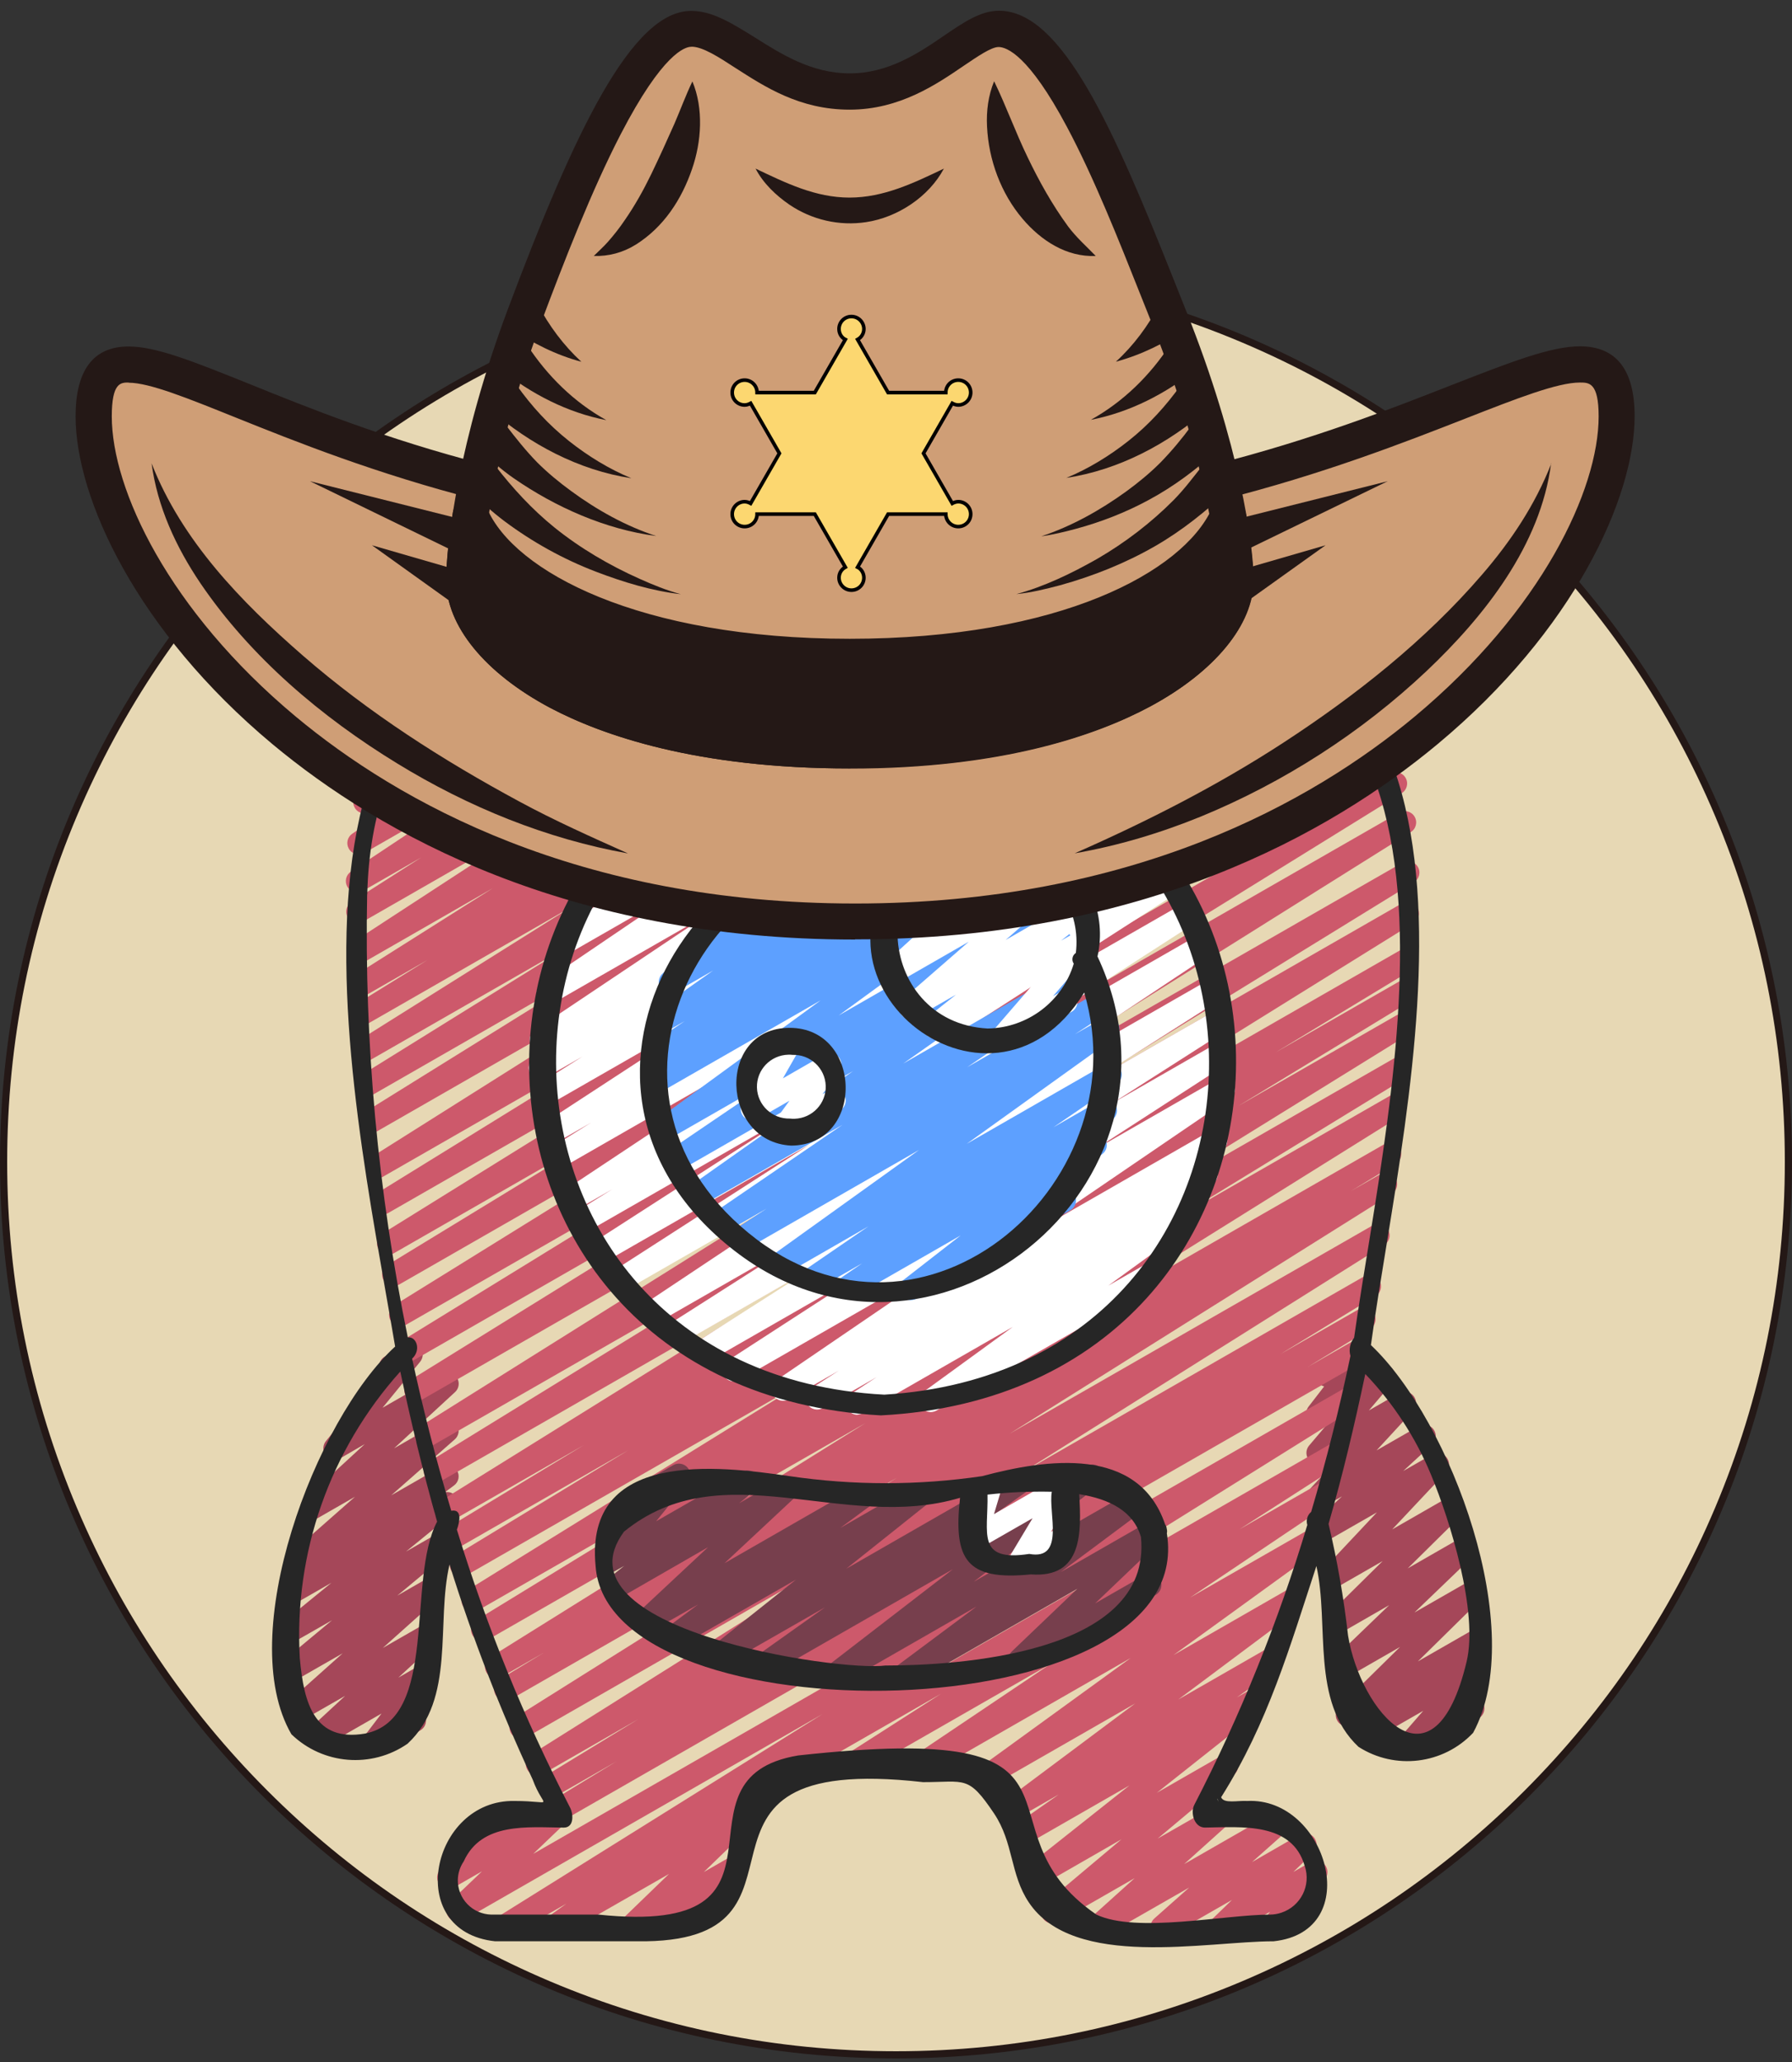 <?xml version="1.0" encoding="UTF-8"?>
<svg xmlns="http://www.w3.org/2000/svg" viewBox="0 0 500 575">
  <rect x="0" y="0" width="500" height="575" fill="#333333" stroke="none"/>
  <defs>
    <style>
      .cls-1 {
        fill: #a54759;
      }

      .cls-1, .cls-2, .cls-3, .cls-4, .cls-5, .cls-6, .cls-7, .cls-8, .cls-9 {
        stroke-width: 0px;
      }

      .cls-2 {
        fill: #262626;
      }

      .cls-3 {
        fill: #241816;
      }

      .cls-4 {
        fill: #cd596b;
      }

      .cls-5 {
        fill: #fff;
      }

      .cls-6 {
        fill: #5da0ff;
      }

      .cls-7 {
        fill: #e7d8b4;
      }

      .cls-8 {
        fill: #cf9e76;
      }

      .cls-9 {
        fill: #773f4d;
      }

      .cls-10 {
        fill: #fcd770;
        stroke: #000;
        stroke-miterlimit: 10;
      }
    </style>
  </defs>
  <g id="Capa_1" data-name="Capa 1">
    <g>
      <path class="cls-7" d="m250,573c-66.51,0-129.04-25.9-176.07-72.93C26.9,453.04,1,390.51,1,324s25.9-129.04,72.93-176.07c47.03-47.03,109.56-72.93,176.07-72.93s129.04,25.9,176.07,72.93c47.03,47.03,72.93,109.56,72.93,176.07s-25.9,129.04-72.93,176.07c-47.03,47.03-109.56,72.93-176.07,72.93Z"/>
      <path class="cls-3" d="m250,76c33.48,0,65.96,6.56,96.53,19.49,29.53,12.49,56.05,30.37,78.83,53.15,22.78,22.78,40.66,49.3,53.15,78.83,12.93,30.57,19.49,63.05,19.49,96.53s-6.56,65.96-19.49,96.53c-12.49,29.53-30.37,56.05-53.15,78.83-22.78,22.78-49.3,40.66-78.83,53.15-30.57,12.93-63.05,19.49-96.53,19.49s-65.96-6.56-96.53-19.49c-29.53-12.49-56.05-30.37-78.83-53.15-22.78-22.78-40.66-49.3-53.15-78.83-12.93-30.57-19.49-63.05-19.49-96.53s6.56-65.96,19.49-96.53c12.49-29.53,30.37-56.05,53.15-78.83s49.3-40.66,78.83-53.15c30.57-12.93,63.05-19.49,96.53-19.49m0-2C111.93,74,0,185.93,0,324s111.93,250,250,250,250-111.93,250-250-111.93-250-250-250h0Z"/>
    </g>
  </g>
  <g id="Capa_2" data-name="Capa 2">
    <g>
      <path class="cls-1" d="m392.93,489.88c-1.76,0-3.19-1.42-3.19-3.17,0-.76.28-1.5.78-2.07l6.59-7.57-15.49,8.88c-1.52.89-3.47.38-4.37-1.13-.8-1.36-.48-3.1.76-4.08l.2-.17-.76.43c-1.54.86-3.48.32-4.34-1.21-.7-1.24-.49-2.78.52-3.79l17.01-16.74-15.13,8.69c-1.52.89-3.47.4-4.37-1.11-.76-1.27-.53-2.89.54-3.91l15.93-15.33-12.9,7.42c-1.54.85-3.48.3-4.34-1.23-.69-1.23-.48-2.76.51-3.76l14.91-14.72-12.68,7.28c-1.52.88-3.48.36-4.36-1.15-.71-1.21-.53-2.74.44-3.76l15-15.95-14.04,8.04c-1.52.88-3.48.36-4.36-1.15-.75-1.28-.5-2.92.6-3.92l8.05-7.42-5.1,2.93c-1.53.87-3.48.35-4.36-1.17-.69-1.19-.53-2.69.41-3.71l10.15-11-6.24,3.57c-1.53.87-3.48.35-4.36-1.17-.67-1.15-.54-2.6.32-3.62l6.5-7.66-2.51,1.44c-1.53.87-3.48.35-4.36-1.16-.64-1.11-.55-2.5.24-3.51l4.33-5.6c-.81-.22-1.5-.76-1.91-1.48-.88-1.51-.35-3.45,1.17-4.32l10.02-5.76c1.53-.87,3.48-.35,4.36,1.16.64,1.11.55,2.5-.24,3.51l-2.85,3.69,4.39-2.54c1.53-.87,3.48-.33,4.35,1.19.66,1.15.53,2.58-.32,3.6l-6.5,7.66,8.38-4.81c1.52-.88,3.48-.37,4.36,1.15.7,1.2.54,2.72-.41,3.74l-10.17,11.04,11.74-6.73c1.53-.87,3.48-.34,4.35,1.18.74,1.28.49,2.89-.6,3.9l-8.06,7.41,8.01-4.58c1.53-.87,3.48-.34,4.35,1.18.69,1.2.52,2.72-.43,3.73l-15,15.95,15.42-8.85c1.54-.85,3.48-.3,4.34,1.23.69,1.23.48,2.76-.51,3.76l-14.91,14.72,13.99-8.03c1.52-.89,3.47-.4,4.37,1.11.76,1.27.53,2.89-.54,3.91l-15.95,15.32,14.14-8.1c1.54-.86,3.48-.32,4.34,1.21.7,1.24.49,2.78-.52,3.79l-17.01,16.74,14.38-8.24c1.54-.86,3.48-.32,4.35,1.21.76,1.34.44,3.02-.75,4l-1.91,1.54c1.02-.08,2.01.35,2.64,1.15.99,1.19.97,2.92-.05,4.09l-6.59,7.61,1.73-1c1.53-.87,3.48-.33,4.35,1.19.86,1.51.35,3.43-1.16,4.3l-18.08,10.33c-.48.29-1.03.44-1.6.44Z"/>
      <path class="cls-1" d="m103.75,489.79c-1.76,0-3.19-1.42-3.19-3.17,0-.69.22-1.35.64-1.9l5.25-6.89-16.44,9.43c-1.52.89-3.47.39-4.37-1.12-.77-1.29-.52-2.94.6-3.95l10.06-9.29-12.76,7.3c-1.55.83-3.49.25-4.32-1.29-.67-1.25-.43-2.79.59-3.78l15.79-14.09-13.41,7.68c-1.52.88-3.48.38-4.37-1.13-.79-1.34-.48-3.05.72-4.05l14.1-11.72-10.01,5.71c-1.54.86-3.48.31-4.34-1.22-.75-1.33-.44-3,.73-3.97l13.46-10.97-8.74,5.01c-1.52.89-3.47.38-4.37-1.13-.82-1.39-.46-3.18.84-4.14l3.44-2.57c-1.11.07-2.17-.43-2.83-1.31-.96-1.32-.76-3.14.47-4.22l17.75-15.62-10.52,6.03c-1.4.81-3.19.44-4.16-.86-.97-1.3-.8-3.12.4-4.22l17.01-15.64-6.76,3.92c-1.52.88-3.48.37-4.36-1.15-.67-1.14-.55-2.57.28-3.6l15.46-18.93c-.07-.1-.14-.2-.2-.3-.88-1.51-.36-3.45,1.16-4.33l5.81-3.33c1.53-.87,3.48-.35,4.36,1.17.66,1.14.54,2.56-.29,3.58l-10.49,12.83,16.46-9.43c1.52-.88,3.48-.36,4.36,1.15.75,1.28.5,2.92-.6,3.92l-17,15.67,13.22-7.61c1.53-.88,3.48-.36,4.36,1.16.76,1.3.49,2.96-.65,3.96l-17.73,15.6,14-8.03c1.52-.89,3.47-.38,4.37,1.13.82,1.39.46,3.18-.84,4.14l-2.55,1.9c1.73-.33,3.4.8,3.74,2.51.22,1.14-.21,2.31-1.11,3.05l-13.48,10.98,8-4.58c1.53-.87,3.48-.34,4.35,1.17.77,1.33.47,3.01-.71,4l-14.09,11.71,8.03-4.61c1.55-.83,3.49-.25,4.32,1.29.67,1.25.43,2.79-.59,3.78l-15.79,14.12,10.66-6.11c1.52-.89,3.47-.39,4.37,1.12.77,1.29.52,2.94-.6,3.95l-10.08,9.31,5.74-3.3c1.53-.87,3.48-.35,4.36,1.16.64,1.1.55,2.47-.22,3.49l-5.67,7.47c1.24-.09,2.43.51,3.07,1.57.88,1.52.36,3.45-1.17,4.33l-11.93,6.85c-.48.28-1.03.43-1.6.42Z"/>
      <path class="cls-4" d="m306.12,540.6c-1.76,0-3.19-1.42-3.19-3.17,0-.89.38-1.74,1.04-2.34l12.62-11.36-21.36,12.25c-1.54.86-3.48.31-4.34-1.21-.74-1.31-.45-2.96.69-3.95l21.33-17.92-23.9,13.73c-1.53.87-3.48.34-4.35-1.18-.78-1.35-.45-3.07.77-4.04l29.71-23.54-27.98,16.05c-1.54.86-3.48.32-4.34-1.21-.79-1.4-.4-3.18.91-4.12l11.7-8.2-9.07,5.2c-1.53.87-3.48.34-4.35-1.17-.8-1.38-.44-3.14.84-4.1l33.88-25.3-38.01,21.8c-1.52.88-3.48.37-4.36-1.14-.83-1.41-.44-3.21.89-4.17l40.23-29.17-58.29,33.44c-1.55.84-3.48.28-4.33-1.26-.78-1.41-.37-3.18.95-4.11l39.24-26.36-55.31,31.7c-1.55.84-3.49.26-4.33-1.27-.78-1.43-.35-3.21,1-4.13l28.16-18.04-40.97,23.5c-1.49.94-3.46.5-4.4-.97-.95-1.48-.51-3.44.98-4.38.08-.05.15-.09.23-.13l152.32-87.38c1.55-.84,3.49-.26,4.33,1.27.78,1.43.35,3.21-1,4.13l-28.21,18.1,22.09-12.68c1.54-.86,3.48-.32,4.34,1.21.81,1.42.39,3.22-.96,4.15l-39.24,26.35,32.1-18.39c1.52-.88,3.48-.37,4.36,1.14.83,1.41.44,3.21-.89,4.17l-40.22,29.13,31.69-18.18c1.53-.87,3.48-.34,4.35,1.17.8,1.38.44,3.14-.84,4.1l-33.88,25.31,24.54-14.08c1.54-.86,3.48-.32,4.34,1.21.79,1.4.4,3.18-.91,4.12l-11.66,8.17,3.83-2.17c1.53-.86,3.48-.33,4.35,1.19.77,1.35.45,3.05-.76,4.03l-29.72,23.54,17.98-10.31c1.54-.86,3.48-.31,4.34,1.21.74,1.31.45,2.96-.69,3.95l-21.38,17.91,16.28-9.32c1.54-.84,3.48-.28,4.33,1.25.7,1.26.45,2.83-.59,3.82l-12.63,11.36,25.05-14.36c1.56-.82,3.49-.23,4.31,1.32.66,1.24.42,2.77-.59,3.76l-9.83,8.72,13.22-7.61c1.53-.87,3.48-.35,4.36,1.16.73,1.25.51,2.83-.53,3.85l-5.52,5.35,4.73-2.71c1.53-.87,3.48-.35,4.36,1.16.65,1.12.55,2.52-.25,3.54l-3.35,4.22c1.71.42,2.76,2.13,2.34,3.83-.21.84-.75,1.55-1.5,1.99l-10.57,6.12c-1.53.87-3.48.35-4.36-1.16-.65-1.12-.55-2.52.25-3.54l1.87-2.35-12.33,7.06c-1.53.87-3.48.35-4.36-1.16-.73-1.25-.51-2.83.53-3.85l5.51-5.34-18.05,10.35c-1.56.82-3.49.23-4.31-1.32-.66-1.24-.42-2.77.59-3.76l9.83-8.72-24.11,13.79c-.48.29-1.03.44-1.6.44Z"/>
      <path class="cls-4" d="m140.23,540.6c-1.76,0-3.19-1.41-3.2-3.16,0-1.1.56-2.11,1.5-2.69l90.96-56.77-100.11,57.42c-1.51.9-3.47.42-4.38-1.08-.78-1.28-.55-2.92.55-3.95l8.93-8.54-7.74,4.44c-1.53.87-3.48.34-4.35-1.18-.7-1.22-.51-2.74.46-3.76l4.55-4.7c-.58-.27-1.06-.72-1.38-1.27-.88-1.51-.35-3.45,1.17-4.32l13.09-7.51c1.54-.85,3.48-.29,4.34,1.24.67,1.2.48,2.69-.46,3.69l-1.08,1.12,10.8-6.19c1.51-.9,3.47-.42,4.38,1.08.78,1.28.55,2.92-.55,3.95l-8.93,8.54,225.58-129.41c1.51-.9,3.47-.42,4.38,1.08.91,1.5.42,3.45-1.09,4.35h0l-163.36,101.96c.82,1.41.44,3.21-.89,4.16l-6.82,4.87c1.72-.37,3.42.72,3.79,2.43.23,1.07-.11,2.18-.89,2.94l-13.09,12.68,7.85-4.5c1.53-.87,3.48-.34,4.35,1.18.7,1.22.51,2.76-.48,3.77l-4.47,4.51c1.56.82,2.15,2.74,1.32,4.29-.28.52-.7.96-1.22,1.25l-13.11,7.52c-1.53.87-3.48.34-4.35-1.18-.7-1.22-.51-2.76.48-3.77l.56-.58-9.92,5.71c-1.52.88-3.48.37-4.36-1.14-.74-1.26-.52-2.86.54-3.88l13.08-12.64-30.73,17.59c-1.52.88-3.48.36-4.36-1.15-.82-1.41-.43-3.22.9-4.17l5.56-3.98-16.21,9.29c-.48.28-1.03.44-1.6.44Z"/>
      <path class="cls-4" d="m156.28,507.65c-1.76,0-3.19-1.42-3.19-3.18,0-1.1.58-2.12,1.52-2.7l17.44-10.62-17.35,9.95c-1.56.82-3.49.22-4.31-1.33-.76-1.44-.31-3.21,1.05-4.11l26.64-16.25-26.53,15.22c-1.51.91-3.47.42-4.38-1.07s-.43-3.45,1.08-4.35l101.12-63.54-102.46,58.77c-1.53.87-3.48.34-4.35-1.18-.84-1.47-.38-3.33,1.05-4.24l106.64-66.93-107.75,61.78c-1.56.81-3.49.2-4.3-1.35-.75-1.43-.3-3.2,1.06-4.1l12.63-7.65-11.84,6.79c-1.54.86-3.48.31-4.34-1.22-.82-1.46-.36-3.3,1.05-4.21l104.74-65.31-105.25,60.35c-1.51.9-3.47.4-4.37-1.1-.9-1.5-.41-3.45,1.11-4.35l63.81-39.03-63.33,36.32c-1.54.84-3.48.29-4.33-1.25-.81-1.45-.35-3.28,1.05-4.19l96.22-59.51-96.09,55.12c-1.52.89-3.47.4-4.37-1.11-.9-1.51-.4-3.45,1.11-4.35l48.29-29.34-47.3,27.14c-1.52.89-3.47.4-4.37-1.11-.9-1.51-.4-3.45,1.11-4.35l38.12-23.09-36.95,21.19c-1.55.83-3.49.26-4.33-1.28-.79-1.44-.34-3.24,1.04-4.15l115.23-71.61-114.93,65.94c-1.54.84-3.48.29-4.33-1.25-.81-1.45-.35-3.28,1.05-4.19l94.99-58.44-94.17,54.01c-1.51.91-3.47.42-4.38-1.07s-.43-3.45,1.08-4.35l135.1-84.64-134.73,77.26c-1.53.87-3.48.35-4.36-1.16-.86-1.48-.38-3.37,1.07-4.27l110.94-68.65-109.95,63.09c-1.54.86-3.48.32-4.35-1.21-.83-1.47-.36-3.33,1.07-4.23l92.99-57.15-91.65,52.58c-1.53.87-3.48.35-4.36-1.16-.86-1.48-.38-3.37,1.07-4.27l109.02-67.54-107.73,61.8c-1.55.83-3.49.26-4.33-1.28-.79-1.45-.33-3.26,1.06-4.16l62.6-38.17-60.78,34.87c-1.55.83-3.49.26-4.33-1.28-.79-1.44-.34-3.24,1.04-4.15l102.51-63.61-100.91,57.88c-1.55.82-3.49.24-4.32-1.3-.77-1.44-.32-3.23,1.04-4.13l83.85-51.74-81.97,47.02c-1.53.87-3.48.34-4.35-1.18-.84-1.47-.38-3.33,1.05-4.24l111.07-70-109.32,62.7c-1.54.84-3.48.29-4.33-1.25-.81-1.45-.35-3.28,1.05-4.19l75-46.59-72.78,41.76c-1.54.84-3.48.29-4.33-1.25-.81-1.45-.35-3.28,1.05-4.19l58.42-36.27-56,32.12c-1.54.84-3.48.28-4.33-1.25-.8-1.45-.35-3.26,1.03-4.17l59.56-37.37-57.04,32.71c-1.53.87-3.48.35-4.36-1.16-.86-1.48-.38-3.37,1.07-4.27l20.01-12.38-17.23,9.87c-1.55.83-3.49.26-4.33-1.28-.78-1.43-.34-3.22,1.02-4.14l38.76-24.47-35.87,20.59c-1.53.87-3.48.33-4.35-1.19-.83-1.45-.39-3.28,1.01-4.21l52.85-34.45-49.81,28.57c-1.54.84-3.48.28-4.33-1.25-.8-1.44-.36-3.24,1.02-4.16l19.56-12.5-16.26,9.33c-1.52.89-3.47.4-4.37-1.11-.87-1.46-.43-3.35,1-4.28l33.34-22.15-29.65,17c-1.54.84-3.48.29-4.33-1.25-.78-1.41-.38-3.17.93-4.1l28.79-19.65-23.69,13.56c-1.53.87-3.48.34-4.35-1.18-.81-1.41-.42-3.2.91-4.14l21.14-14.94-13.49,7.73c-1.56.82-3.49.23-4.31-1.32-.66-1.24-.42-2.77.59-3.76l19.97-17.75c-1.4.38-2.88-.23-3.61-1.48-.88-1.51-.35-3.45,1.17-4.32l25.52-14.65c1.53-.86,3.48-.33,4.35,1.19.74,1.29.48,2.92-.63,3.91l-19.59,17.4,45.01-25.8c1.53-.87,3.48-.34,4.35,1.18.81,1.41.42,3.2-.91,4.14l-21.12,14.92,35.33-20.24c1.54-.84,3.48-.29,4.33,1.25.78,1.41.38,3.17-.93,4.1l-28.75,19.65,43.6-25.01c1.52-.88,3.48-.36,4.36,1.15.84,1.45.41,3.29-.98,4.22l-33.33,22.13,47.98-27.5c1.53-.87,3.48-.33,4.35,1.19.83,1.46.38,3.3-1.03,4.22l-19.62,12.53,31.29-17.94c1.55-.84,3.49-.27,4.33,1.27.78,1.42.35,3.2-.98,4.12l-52.86,34.45,69.47-39.84c1.54-.85,3.48-.31,4.34,1.22.82,1.45.37,3.28-1.03,4.19l-38.73,24.45,52.06-29.86c1.53-.87,3.48-.35,4.36,1.16.86,1.48.38,3.37-1.07,4.27l-20.03,12.36,31.08-17.79c1.55-.83,3.49-.24,4.32,1.3.77,1.43.33,3.21-1.03,4.12l-59.57,37.41,74.62-42.83c1.56-.82,3.49-.22,4.31,1.33.76,1.43.31,3.2-1.03,4.1l-58.45,36.27,71.58-41.06c1.54-.84,3.48-.29,4.33,1.25.81,1.45.35,3.28-1.05,4.19l-75,46.61,85.19-48.88c1.53-.87,3.48-.34,4.35,1.18.84,1.47.38,3.33-1.05,4.24l-111.08,70.03,120.9-69.37c1.54-.86,3.48-.32,4.35,1.21.83,1.47.36,3.33-1.07,4.23l-83.84,51.74,89.14-51.13c1.54-.84,3.48-.29,4.33,1.25.81,1.45.35,3.28-1.05,4.19l-102.44,63.55,107.01-61.38c1.55-.83,3.49-.26,4.33,1.28.79,1.45.33,3.26-1.06,4.16l-62.68,38.23,64.56-37.05c1.54-.84,3.48-.29,4.33,1.25.81,1.45.35,3.28-1.05,4.19l-108.93,67.48,111.02-63.68c1.55-.82,3.49-.24,4.32,1.3.77,1.44.32,3.23-1.04,4.13l-93.07,57.2,93.4-53.58c1.51-.9,3.47-.41,4.38,1.09s.41,3.45-1.1,4.35l-110.9,68.61,110.14-63.19c1.51-.91,3.47-.42,4.38,1.07.91,1.5.43,3.45-1.08,4.35l-135.06,84.64,132.67-76.08c1.51-.9,3.47-.41,4.38,1.09s.41,3.45-1.1,4.35l-95.08,58.49,91.8-52.66c1.55-.83,3.49-.26,4.33,1.28.79,1.44.34,3.24-1.04,4.15l-115.23,71.58,111.55-63.99c1.52-.89,3.47-.4,4.37,1.11.9,1.51.4,3.45-1.11,4.35l-38.22,23.14,34.52-19.8c1.54-.85,3.48-.29,4.34,1.24.81,1.46.34,3.31-1.08,4.21l-48.15,29.27,44.27-25.36c1.62-.7,3.5.04,4.2,1.64.57,1.31.19,2.84-.93,3.74l-96.23,59.55,91.95-52.74c1.51-.9,3.47-.4,4.37,1.1.9,1.5.41,3.45-1.11,4.35l-64,39.16,59.72-34.24c1.51-.9,3.47-.42,4.38,1.08.91,1.5.42,3.45-1.09,4.35h0l-104.65,65.31,99.83-57.27c1.53-.87,3.48-.34,4.35,1.18.85,1.48.37,3.37-1.1,4.27l-12.55,7.61,8.21-4.7c1.54-.84,3.48-.28,4.33,1.25.8,1.45.35,3.26-1.03,4.17l-106.67,66.91,101.26-58.07c1.54-.84,3.48-.28,4.33,1.25.8,1.45.35,3.26-1.03,4.17l-101.12,63.53,95.47-54.76c1.56-.82,3.49-.22,4.31,1.33.76,1.44.31,3.21-1.05,4.11l-26.7,16.29,21.77-12.46c1.51-.9,3.47-.4,4.37,1.1.9,1.5.41,3.45-1.11,4.35h0l-17.38,10.58,12.38-7.1c1.49-.94,3.46-.5,4.4.97.95,1.48.51,3.44-.98,4.38-.08.05-.15.09-.23.13l-222.56,127.65c-.48.28-1.03.43-1.6.42Z"/>
      <path class="cls-5" d="m239.24,394.51c-1.76,0-3.2-1.41-3.2-3.16,0-1.07.54-2.07,1.44-2.66l7.12-4.67-14.93,8.57c-1.5.92-3.47.45-4.39-1.05-.92-1.49-.45-3.45,1.05-4.36h0l7.7-4.96-13.94,7.98c-1.48.85-3.37.38-4.29-1.05-.92-1.44-.52-3.34.89-4.31l55.09-37.54-65.46,37.55c-1.54.84-3.48.29-4.33-1.25-.79-1.43-.36-3.23,1-4.15l38.22-24.76-43.89,25.18c-1.54.84-3.48.28-4.33-1.25-.8-1.44-.36-3.24,1.02-4.16l32.12-20.5-36.28,20.8c-1.55.83-3.49.24-4.32-1.3-.77-1.42-.33-3.19,1.01-4.11l35.91-22.88-39.35,22.57c-1.52.88-3.48.36-4.36-1.15-.84-1.45-.41-3.29.98-4.22l74.72-49.73-80.08,45.94c-1.5.91-3.47.44-4.39-1.05s-.45-3.45,1.06-4.36l54.88-35.32-57.43,32.94c-1.54.85-3.48.31-4.34-1.22-.81-1.44-.37-3.26,1.01-4.18l56.21-36.19-57.91,33.2c-1.54.86-3.48.31-4.34-1.22-.82-1.46-.36-3.3,1.05-4.21l10.67-6.64-10.38,5.95c-1.54.86-3.48.31-4.34-1.22-.81-1.43-.38-3.23.97-4.16l74.84-49.65-75.73,43.44c-1.54.84-3.48.28-4.33-1.25-.8-1.45-.35-3.26,1.03-4.17l12.02-7.51-10.49,6.01c-1.55.84-3.49.27-4.33-1.27-.78-1.42-.35-3.2.98-4.12l55.91-36.48-54.18,31.07c-1.55.83-3.49.26-4.33-1.28-.78-1.43-.34-3.22,1.02-4.14l13.04-8.24-10.17,5.83c-1.51.91-3.47.42-4.38-1.07s-.43-3.45,1.08-4.35l5.93-3.73-2.42,1.39c-1.52.88-3.48.36-4.36-1.15-.84-1.45-.41-3.29.98-4.22l48.41-32.4-43.18,24.77c-1.55.84-3.49.27-4.33-1.27-.77-1.4-.36-3.15.94-4.09l38.68-26.22-31.24,17.92c-1.52.88-3.48.37-4.36-1.14-.83-1.41-.44-3.21.89-4.17l36.52-26.48-23.83,13.66c-1.52.89-3.47.38-4.37-1.13-.81-1.37-.47-3.13.79-4.11l19.49-15.31c-.77-.23-1.43-.75-1.83-1.45-.88-1.51-.36-3.45,1.16-4.33l29.88-17.12c1.53-.87,3.48-.34,4.35,1.17.78,1.36.45,3.08-.78,4.06l-14.04,11.01,37.52-21.5c1.52-.88,3.48-.37,4.36,1.14.83,1.41.44,3.21-.89,4.17l-36.47,26.46,53.37-30.62c1.54-.85,3.48-.3,4.34,1.23.79,1.41.38,3.19-.94,4.13l-38.7,26.22,49.21-28.22c1.52-.88,3.48-.36,4.36,1.15.84,1.45.41,3.29-.98,4.22l-48.37,32.37,57.25-32.84c1.51-.91,3.47-.43,4.38,1.07s.43,3.45-1.08,4.36l-6.14,3.86,9.74-5.59c1.53-.87,3.48-.34,4.35,1.18.84,1.47.38,3.33-1.05,4.24l-12.95,8.15,16.18-9.29c1.51-.9,3.47-.41,4.38,1.09.89,1.47.43,3.38-1.03,4.3l-55.91,36.48,61.13-35.07c1.51-.91,3.47-.42,4.38,1.07.91,1.5.43,3.45-1.08,4.35l-12.01,7.5,13.86-7.94c1.55-.84,3.48-.27,4.33,1.26.78,1.42.36,3.19-.97,4.11l-74.81,49.62,79.46-45.57c1.55-.83,3.49-.26,4.33,1.28.79,1.44.34,3.24-1.04,4.15l-10.75,6.69,11.31-6.49c1.54-.85,3.48-.31,4.34,1.22.81,1.44.37,3.26-1.01,4.18l-56.23,36.21,57.74-33.12c1.53-.87,3.48-.33,4.35,1.19.83,1.46.38,3.3-1.03,4.22l-54.82,35.32,55.38-31.76c1.54-.85,3.48-.29,4.34,1.24.79,1.42.38,3.2-.96,4.13l-74.7,49.71,74.95-42.99c1.55-.83,3.49-.25,4.32,1.3.77,1.42.33,3.2-1.01,4.11l-35.88,22.86,34.15-19.59c1.54-.84,3.48-.28,4.33,1.25.8,1.44.36,3.24-1.02,4.16l-32.15,20.52,29.51-16.93c1.53-.87,3.48-.33,4.35,1.19.83,1.45.39,3.28-1.01,4.21l-38.29,24.78,34.77-19.94c1.53-.87,3.48-.34,4.35,1.18.82,1.43.41,3.24-.95,4.18l-55.11,37.55,49.46-28.37c1.5-.92,3.47-.45,4.39,1.05s.45,3.45-1.05,4.36l-7.66,4.91,1.63-.93c1.5-.92,3.47-.46,4.39,1.03.93,1.49.46,3.44-1.04,4.37l-7.4,4.84c1.61-.72,3.5-.01,4.22,1.58.62,1.37.19,2.99-1.03,3.87l-24.81,18.03,10.37-5.95c1.53-.87,3.48-.33,4.35,1.19.86,1.51.35,3.42-1.16,4.3l-61.53,35.29c-1.53.86-3.48.32-4.35-1.2-.79-1.39-.42-3.14.87-4.1l24.81-18.03-41.87,24.02c-.47.27-.99.42-1.53.43Z"/>
      <path class="cls-9" d="m251.53,470.74c-1.76,0-3.19-1.42-3.19-3.17,0-1,.47-1.94,1.28-2.54l22.89-17.06-38.1,21.86c-1.51.9-3.47.42-4.38-1.08-.84-1.4-.49-3.2.82-4.17l35.03-27-51.05,29.27c-1.57.79-3.49.15-4.28-1.41-.67-1.34-.32-2.96.86-3.9l18.75-13.31-27.15,15.53c-1.52.89-3.47.4-4.37-1.11-.82-1.37-.49-3.13.78-4.12l22.67-18.04-32.35,18.55c-1.53.87-3.48.33-4.35-1.19-.79-1.39-.43-3.14.85-4.1l8.55-6.34-13.27,7.61c-1.51.9-3.47.41-4.38-1.09-.78-1.3-.53-2.97.6-3.98l19.82-18.51-24.19,13.92c-1.53.86-3.48.33-4.35-1.2-.76-1.34-.45-3.04.76-4.01l4.38-3.5-2.63,1.51c-1.52.88-3.48.37-4.36-1.14-.67-1.14-.56-2.57.28-3.59l8.84-10.93c-1.58.77-3.49.13-4.27-1.44-.73-1.47-.21-3.25,1.2-4.11l14.61-8.38c1.33-.77,3.02-.48,4.02.68,1,1.16,1.02,2.86.06,4.05l-8.83,10.91,23.94-13.73c1.53-.88,3.48-.36,4.36,1.16.79,1.36.46,3.08-.77,4.06l-4.38,3.49,11.97-6.87c1.51-.91,3.47-.43,4.38,1.06.8,1.31.55,2.99-.6,4.01l-19.82,18.51,37.34-21.42c1.53-.87,3.48-.33,4.35,1.19.79,1.39.43,3.14-.85,4.1l-8.55,6.31,20.74-11.92c1.52-.89,3.47-.4,4.37,1.11.82,1.37.49,3.13-.78,4.12l-22.65,18.05,47.34-27.16c1.53-.86,3.48-.32,4.35,1.2.8,1.4.41,3.17-.9,4.12l-18.74,13.31,35.01-20.09c1.52-.89,3.47-.38,4.37,1.13.82,1.38.47,3.15-.82,4.13l-35.05,27,43.65-25.03c1.53-.88,3.48-.36,4.36,1.16.81,1.39.44,3.16-.85,4.12l-22.88,17.05,24.12-13.83c1.51-.9,3.47-.42,4.38,1.08.78,1.28.55,2.92-.55,3.95l-18.33,17.51,13.8-7.91c1.56-.81,3.49-.21,4.31,1.34.77,1.46.28,3.26-1.12,4.14l-36.47,20.92c-1.51.9-3.47.42-4.38-1.08-.78-1.28-.55-2.92.55-3.95l18.3-17.49-47.5,27.26c-.48.27-1.02.4-1.57.39Z"/>
      <path class="cls-5" d="m284.24,439.16c-.86,0-1.68-.34-2.27-.95-1.02-1.03-1.21-2.6-.47-3.84l6.61-11.01-14.54,8.33c-1.53.87-3.48.35-4.35-1.17-.43-.75-.54-1.65-.29-2.48l2.39-7.94c-.89-.18-1.65-.73-2.1-1.52-.88-1.51-.36-3.45,1.16-4.33l4.36-2.54c1.53-.87,3.48-.35,4.36,1.17.44.75.54,1.65.29,2.49l-2.05,6.85,18.18-10.44c1.53-.87,3.48-.35,4.36,1.17.57.99.57,2.22-.02,3.2l-6.61,11.02,2.28-1.3c1.56-.81,3.49-.21,4.31,1.34.77,1.46.28,3.26-1.12,4.14l-12.89,7.35c-.48.29-1.02.44-1.58.44Z"/>
      <path class="cls-6" d="m254.11,362.54c-1.76,0-3.19-1.42-3.19-3.17,0-.98.45-1.9,1.23-2.5l15.9-12.37-30.23,17.34c-1.54.84-3.48.29-4.33-1.25-.78-1.41-.38-3.17.93-4.1l6.16-4.22-12.57,7.19c-1.53.86-3.48.32-4.35-1.2-.81-1.42-.4-3.21.94-4.15l17.69-12.12-23.61,13.56c-1.53.87-3.48.35-4.36-1.17-.81-1.4-.43-3.19.89-4.14l41.23-29.57-48.5,27.83c-1.53.87-3.48.33-4.35-1.19-.83-1.45-.39-3.28,1.01-4.21l9.3-6.07-11.47,6.59c-1.54.84-3.48.29-4.33-1.25-.78-1.41-.38-3.17.93-4.1l36.03-24.59-39,22.33c-1.53.87-3.48.35-4.36-1.16-.82-1.42-.42-3.22.92-4.17l45.41-32-47.78,27.41c-1.5.91-3.47.44-4.39-1.05-.9-1.46-.46-3.38.98-4.31l30.26-20.54-30.18,17.3c-1.53.88-3.48.36-4.36-1.16-.81-1.4-.44-3.18.87-4.14l45.56-33.24-44.55,25.55c-1.54.85-3.48.29-4.34-1.24-.79-1.42-.37-3.21.98-4.14l3.83-2.54-.55.31c-1.53.87-3.48.34-4.35-1.18-.82-1.43-.4-3.25.97-4.19l10.06-6.77-5.71,3.27c-1.53.87-3.48.34-4.35-1.18-.81-1.41-.42-3.2.91-4.14l17.11-12.08-10.38,5.95c-1.52.89-3.47.39-4.37-1.12-.77-1.29-.52-2.94.6-3.95l20.04-18.53-.11.06c-1.56.81-3.49.21-4.31-1.34-.77-1.46-.28-3.26,1.12-4.14l24.46-14.03c1.52-.89,3.47-.39,4.37,1.12.77,1.29.52,2.94-.6,3.95l-20.03,18.52,44.67-25.63c1.53-.87,3.48-.34,4.35,1.18.81,1.41.42,3.2-.91,4.14l-17.17,12.15,23.81-13.66c1.52-.89,3.47-.39,4.37,1.11.87,1.45.43,3.33-.98,4.26l-10.01,6.74,12.59-7.23c1.52-.88,3.48-.36,4.36,1.15.85,1.45.41,3.31-1,4.24l-3.83,2.54,5.99-3.44c1.53-.88,3.48-.36,4.36,1.16.81,1.4.44,3.18-.87,4.14l-45.53,33.22,52.43-30.08c1.52-.88,3.48-.36,4.36,1.15.84,1.44.42,3.28-.97,4.21l-30.28,20.57,34.46-19.76c1.51-.9,3.47-.4,4.37,1.1.86,1.43.45,3.28-.93,4.23l-45.43,31.99,50.41-28.92c1.53-.87,3.48-.34,4.35,1.18.82,1.43.41,3.24-.95,4.18l-35.95,24.57,36.04-20.68c1.55-.84,3.49-.27,4.33,1.27.78,1.42.35,3.2-.98,4.12l-9.33,6.09,7.59-4.34c1.53-.87,3.48-.35,4.36,1.17.81,1.4.43,3.19-.89,4.14l-41.26,29.6,38.44-22.06c1.52-.89,3.47-.4,4.37,1.11.86,1.45.44,3.31-.96,4.25l-17.65,12.08,12.97-7.44c1.53-.87,3.48-.34,4.35,1.18.82,1.43.41,3.24-.95,4.18l-6.2,4.24c1.54-.85,3.48-.29,4.34,1.24.76,1.37.41,3.09-.84,4.04l-15.91,12.38,3.64-2.09c1.49-.94,3.46-.5,4.4.97s.51,3.44-.98,4.38c-.08.05-.15.09-.23.13l-42.81,24.56c-.48.28-1.03.43-1.6.43Z"/>
      <path class="cls-5" d="m279.2,292.98c-1.76,0-3.19-1.42-3.19-3.17,0-.76.27-1.49.77-2.06l12.12-14.02-26.69,15.29c-1.53.86-3.48.33-4.35-1.19-.77-1.35-.45-3.05.76-4.03l8.13-6.44-11.14,6.38c-1.53.87-3.48.34-4.35-1.18-.75-1.31-.48-2.96.66-3.95l18.38-16-20.48,11.76c-1.54.85-3.48.3-4.34-1.23-.71-1.27-.47-2.85.59-3.85l17.32-15.72-15.23,8.72c-1.53.87-3.48.34-4.35-1.18-.68-1.18-.52-2.66.38-3.68l9.97-11.04c-1.71.41-3.44-.64-3.85-2.34-.33-1.36.28-2.78,1.5-3.48l16.21-9.29c1.53-.87,3.48-.34,4.35,1.18.68,1.18.52,2.66-.38,3.68l-9.67,10.73,23.29-13.37c1.54-.85,3.48-.3,4.34,1.23.71,1.27.47,2.85-.59,3.85l-17.32,15.72,23.23-13.31c1.54-.86,3.48-.32,4.35,1.21.73,1.3.46,2.92-.65,3.91l-18.38,16.01,19.98-11.46c1.53-.87,3.48-.34,4.35,1.18.78,1.35.45,3.07-.77,4.04l-8.12,6.45,5.88-3.37c1.53-.88,3.48-.36,4.36,1.16.68,1.16.54,2.62-.34,3.65l-12.12,14.02,1.91-1.09c1.49-.94,3.46-.5,4.4.97s.51,3.44-.98,4.38c-.08.05-.15.09-.23.13l-18.1,10.39c-.49.28-1.04.43-1.61.42Z"/>
      <path class="cls-5" d="m218.18,318.41c-1.76,0-3.19-1.41-3.2-3.16,0-.67.21-1.32.61-1.86l4.68-6.44-8.81,5.07c-1.53.88-3.48.36-4.36-1.16-.57-.97-.57-2.18-.01-3.15l4.89-8.55-.41.23c-1.56.81-3.49.21-4.31-1.34-.77-1.46-.28-3.26,1.12-4.14l10.58-6.06c1.53-.87,3.48-.34,4.35,1.18.56.97.56,2.15.01,3.13l-4.88,8.55,11.53-6.62c1.53-.87,3.48-.35,4.36,1.16.63,1.08.56,2.43-.18,3.44l-4.68,6.44,1.6-.91c1.49-.94,3.46-.5,4.4.97.95,1.48.51,3.44-.98,4.38-.08.05-.15.09-.23.13l-14.49,8.31c-.49.28-1.04.42-1.6.41Z"/>
      <path class="cls-2" d="m81.31,483.61c8.77,8.48,22.36,9.59,32.4,2.64,13.48-12.49,7.89-33.71,11.72-50,6.37,20.49,14.12,40.54,23.2,60,3.15,8.57,6.45,5.96-5.1,5.96-23.19-.44-31.13,36.39-5.39,39.13h39.49c57.2.84,3.35-53.04,79.92-44.38,11.82,0,12.57-2.02,19.78,8.69,5.54,8.24,4.47,16.99,9.72,24.83,12.52,18.79,49.43,10.86,68.32,10.86,25.81-2.78,14.75-40.25-7.39-39.13-2.69-.16-6.47.82-7.27-1.03,13.12-20.78,19.14-41.88,26.59-64.49,3.68,16.42-1.7,37.79,11.74,50.42,10.21,6.55,23.68,4.9,31.99-3.91,15.49-28.53-6.04-86.86-28.52-108.12,9.57-69.93,45.03-200.23-60.46-208.91-47.07-2.4-95.01-.44-142.12,0-113.58,1-82.22,135.17-69.68,209.32-22.32,20.45-44.99,80.5-28.94,108.12Zm258.36,17.96c0,.08.07.08.11.11.08.7.29,1.31-.11-.11Zm59.64-90.26c5.3,12.74,13.2,38.23,9.9,52.05-9.14,38.31-29.66,13.83-33.08-7.26-1.19-10.48-3-20.88-5.44-31.14,3.99-13.8,7.28-27.76,10.25-41.81,7.83,8.17,14.06,17.72,18.37,28.16ZM102.47,249.38c1.08-44.76,26.37-74.28,72.66-75.78,46.83-.38,93.77-.29,140.6,0,105.29,2.29,71.86,129.92,62.09,199.43-1.14,1.43-1.52,3.32-1.02,5.07-3.07,14.66-6.73,29.16-10.96,43.49-1.06.9-1.48,2.33-1.08,3.65-8.06,26.93-18.62,53.06-31.53,78.05-1.14,2.19-.03,6.34,2.97,6.34,10.25-.13,24.3-1.6,27.85,10.73,1.81,5.39-1.11,11.21-6.54,13.01-1.02.34-2.08.52-3.16.53-12.6,0-37.31,5.28-48.43,0-35.88-24.58,7.23-54.3-83.22-44.38-38.08,6.34,4.58,50.67-55.7,44.38h-29.88c-5.29-.11-9.48-4.45-9.38-9.7.04-1.83.61-3.62,1.64-5.13,4.98-10.99,17.8-9.51,27.91-9.43,2.96,0,2.7-3.8,1.77-5.58-12.83-24.84-23.4-50.78-31.58-77.5.77-2.14,1.56-5.86-1.57-5.27-4.17-13.95-7.84-28.11-10.92-42.42,2.55-2.33,1.28-6.21-1.21-5.94-8.36-40.64-12.16-82.07-11.34-123.55Zm9.22,133.09c2.97,14.06,6.35,27.99,10.27,41.85-8.61,16.22.6,55.04-20.12,59.1-13.96,2.36-17.06-8.12-18.19-21.06-1.69-29.27,8.39-58.01,28.03-79.89Z"/>
      <path class="cls-2" d="m245.77,394.69c131.45-6.85,132.52-189.69.96-195.99-131.1,5.69-132.84,188.62-.96,195.99Zm0-190.21c121.24,5.52,122.65,176.95.96,184.43-121.52-6.42-122.36-178.28-.96-184.43h0Z"/>
      <path class="cls-2" d="m203.61,347.73c55.89,45.2,132.42-17.59,102.61-81.02,5.32-23.74-21.31-45.09-43.39-34.07-66.35-12.51-116.59,68.9-59.22,115.09Zm96.16-90.41c.62,2.76.75,5.61.41,8.41-.99.65-1.26,1.97-.61,2.95,0,.01.02.03.03.04-3.19,10.59-12.91,17.91-24.03,18.09-32-1.72-34.61-49.88-1.19-49.99,12.21.2,22.7,8.66,25.39,20.49Zm-44.34-19.97c-38.25,33.79,20.42,82.51,47.09,39.44,16.07,54.42-47.28,108.29-95.98,65.06-46.11-40.93-7.24-109.78,48.89-104.5h0Z"/>
      <path class="cls-2" d="m220.73,319.46c20.75-.1,19.99-32.87-.44-32.84-20.43.03-19.26,31.78.44,32.84Zm.39-25.3c4.95-.17,9.1,3.68,9.27,8.6.17,4.92-3.7,9.04-8.65,9.21-.44.02-.89,0-1.33-.05-4.95.13-9.07-3.74-9.21-8.66-.13-4.92,3.77-9.01,8.72-9.15.41-.01.82,0,1.23.05h-.03Z"/>
      <path class="cls-2" d="m325.54,426.31c-.03-.43-.18-.84-.44-1.19-7.46-22.08-33.23-18.26-51.05-13.49-17.82,2.62-35.93,2.62-53.76,0-20.02-2.92-57.24-7.45-54.11,25.05,3.35,48.9,168.46,46.66,159.39-9.11.1-.42.09-.85-.03-1.26Zm-32.07-10.33c-1.03,5.93,3.83,19.2-6.29,17.34-14.87,2.26-11.42-5.79-11.65-16.54,5.96-.67,11.95-.93,17.94-.8Zm-46.34,48.45c-13.32,1.8-93.17-10.14-73.01-37.33,27.55-22.39,61.14.29,93.75-9.43-1.91,17.23,1.75,23.16,19.74,21.36,14.48,1.08,14.13-11.61,13.51-22.37,8.54,1.36,15.16,4.78,17.23,11.96,3.26,32.88-52.1,35.81-71.19,35.82h-.03Z"/>
    </g>
  </g>
  <g id="Capa_3" data-name="Capa 3">
    <g>
      <path class="cls-8" d="m451,116.11c0,45.6-70.88,140.85-212.43,140.85S26.1,161.71,26.1,116.11s59.25,31.03,210.46,31.03c151.34.09,214.45-76.63,214.45-31.03Z"/>
      <path class="cls-3" d="m238.57,262c-80.32,0-132.68-29.63-162.53-54.47-37.92-31.6-54.95-68.69-54.95-91.42,0-12.95,5-19.49,14.79-19.49,7.72,0,18.04,4.17,33.58,10.4,32.52,13.17,86.99,35.11,167.18,35.11s135.36-21.81,168.63-34.85c15.89-6.19,27.39-10.71,35.55-10.71,10.14,0,15.27,6.54,15.27,19.49,0,22.74-16.94,59.78-54.95,91.42-29.85,24.84-82.21,54.47-162.53,54.47l-.04.04ZM35.89,106.67c-2.19,0-4.7,0-4.7,9.44,0,20.32,15.84,54.12,51.31,83.7,28.57,23.79,78.83,52.14,156.12,52.14s127.55-28.35,156.12-52.14c35.46-29.58,51.31-63.33,51.31-83.7,0-9.44-2.68-9.44-5.22-9.44-6.28,0-17.6,4.43-31.86,10.01-34.02,13.3-90.81,35.55-172.32,35.55s-137.69-22.47-170.91-35.81c-13.43-5.4-24.05-9.7-29.85-9.7v-.04Z"/>
      <path class="cls-8" d="m278.69,8.05c-9.09,0-20.85,17.47-41.61,17.47s-33.44-17.47-44.29-17.47c-15.27,0-33.66,45.91-46.52,80.23-12.86,34.37-16.77,63.07-16.77,73.6,0,19.71,34.28,47.36,107.53,47.36s107.53-28.66,107.53-47.36c0-10.27-4.43-38.36-18.52-73.34-11.76-29.36-30.42-80.54-47.45-80.54l.09.04Z"/>
      <path class="cls-3" d="m237.12,214.29c-42.71,0-69.04-9.22-83.61-16.9-18.17-9.66-29.01-22.87-29.01-35.55,0-10.27,3.6-39.33,17.12-75.4C160.4,36.4,176.34,3.04,192.84,3.04c5.97,0,11.41,3.47,17.73,7.37,7.46,4.7,15.89,10.05,26.55,10.05s19.09-5.57,26.25-10.49c5.49-3.73,10.23-6.98,15.36-6.98,17.6,0,31.95,32.74,48.94,75.45,1.14,2.9,2.24,5.62,3.25,8.16,14.92,37.18,18.87,65.44,18.87,75.23,0,12.33-10.84,25.5-28.92,35.2-14.7,7.81-41.17,17.16-83.7,17.16l-.04.09ZM192.84,13.05c-1.67,0-7.94,1.76-19.71,24.49-8.03,15.54-15.71,35.24-22.16,52.45-12.11,32.17-16.46,60.61-16.46,71.85,0,6.85,6.19,17.38,23.66,26.69,13.61,7.2,38.27,15.76,78.92,15.76s65.27-8.73,78.92-16.06c17.47-9.35,23.66-20.06,23.66-26.33,0-10.58-4.87-38.27-18.17-71.45-1.05-2.59-2.11-5.35-3.29-8.25-5.79-14.57-12.95-32.65-20.5-46.79-10.71-20.15-16.9-22.3-19.09-22.3-2.06,0-5.93,2.68-9.7,5.22-7.55,5.14-17.86,12.25-31.86,12.25s-23.7-6.41-31.86-11.63c-4.65-3.03-9.13-5.93-12.25-5.93l-.09.04Z"/>
      <g>
        <path class="cls-3" d="m237.12,183.08c-63.69,0-97.92-20.98-105.78-39.33-1.27,8.03-1.76,14.31-1.76,18.08,0,19.71,34.28,47.36,107.53,47.36s107.53-28.66,107.53-47.36c0-3.73-.61-9.88-2.06-17.82-8.25,17.86-42.44,39.06-105.51,39.06h.04Z"/>
        <path class="cls-3" d="m237.12,214.29c-42.71,0-69.04-9.22-83.61-16.9-18.17-9.66-29.01-22.87-29.01-35.55,0-4.65.61-11.32,1.84-18.87.35-2.19,2.11-3.95,4.35-4.21s4.35.97,5.22,3.03c7.46,17.47,42.31,36.34,101.17,36.34s92.92-18.74,100.99-36.17c.92-1.98,3.03-3.12,5.22-2.9,2.19.26,3.95,1.89,4.3,4.08,1.32,7.55,2.11,14.22,2.11,18.74,0,12.33-10.84,25.5-28.92,35.2-14.66,7.9-41.13,17.25-83.61,17.25l-.04-.04Zm-102.4-56.75c-.13,1.62-.13,3.12-.13,4.35,0,6.85,6.19,17.38,23.66,26.69,13.61,7.2,38.27,15.76,78.92,15.76s65.27-8.73,78.92-16.06c17.47-9.35,23.66-20.06,23.66-26.33,0-1.32-.09-2.94-.22-4.7-16.11,16.68-50.83,30.99-102.35,30.99-54.6-.09-87.3-14.79-102.4-30.68h-.04Z"/>
      </g>
      <path class="cls-3" d="m342.68,149.73c-1.27,2.59-2.59,5.22-4.43,7.55-2.41,2.9-4.92,5.57-7.81,7.94-5.97,5-12.68,8.95-19.71,12.16-14.57,6.67-30.46,10.14-46.3,12.03-16.42,1.98-33.14,1.98-49.64.57-15.84-1.32-32.22-4.43-46.96-10.58-7.81-3.25-15.76-7.02-22.3-12.47-3.25-2.68-6.32-5.49-9-8.78-2.19-2.68-3.73-5.62-5.14-8.73,3.16,5.49,7.11,10.36,12.25,14.09,6.06,4.43,12.47,7.9,19.36,10.84,14.44,6.14,30.42,9.22,45.95,10.84,16.33,1.67,32.74,1.84,49.11.7,8.08-.57,16.2-1.62,24.05-3.16,7.55-1.54,15.14-3.29,22.38-5.97,7.94-2.94,16.06-6.28,23-11.28,3.38-2.41,6.54-5,9.44-8.03,2.24-2.41,3.99-5,5.71-7.72h.04Z"/>
      <path class="cls-3" d="m305.73,71.38c-8.16.35-15.27-4.3-20.41-10.36-6.06-7.11-9.48-16.46-9.92-25.76-.22-4.3.35-8.65,1.98-12.6,3.38,6.98,5.97,14.22,9.35,21.2,3.25,6.76,6.85,13.21,11.28,19.27,2.33,3.12,5.14,5.57,7.72,8.25Z"/>
      <path class="cls-3" d="m165.67,71.38c1.32-1.32,2.77-2.59,3.99-3.99,1.67-1.89,3.29-3.95,4.7-6.06,2.77-3.99,5.22-8.38,7.33-12.73,2.24-4.65,4.43-9.44,6.5-14.13,1.67-3.86,3.16-7.94,5-11.76,3.16,7.55,2.55,16.81-.09,24.4-2.9,8.51-7.94,16.24-15.71,21.11-3.6,2.24-7.59,3.29-11.76,3.16h.04Z"/>
      <path class="cls-3" d="m42.29,129.19c8.43,21.59,24.97,38.62,42.22,53.63,18.39,15.98,38.98,29.14,60.39,40.69,9.88,5.35,20.15,9.92,30.33,14.48-22.82-4.08-44.55-12.95-64.34-25.06-21.2-12.95-40.91-29.63-54.95-50.26-6.85-10.14-12.03-21.33-13.65-33.49Z"/>
      <path class="cls-3" d="m432.79,129.19c-2.94,22.82-18.52,42.57-34.76,57.94-18.21,17.16-39.77,31.03-62.94,40.56-11.41,4.65-23.17,8.16-35.24,10.27,20.15-8.87,39.68-18.79,58.16-30.81,20.28-13.21,39.63-28.49,55.48-46.88,8.08-9.35,14.84-19.49,19.36-31.03l-.04-.04Z"/>
      <path class="cls-3" d="m210.83,47.02c8.38,3.99,16.68,8.08,26.2,8.08s17.95-4.08,26.33-8.08c-4.21,7.9-12.95,13.61-21.68,14.92-7.46,1.14-15.14-.61-21.42-4.87-3.73-2.55-7.33-5.97-9.44-10.05Z"/>
      <path class="cls-10" d="m267.37,139.9c-.61,0-1.19.22-1.67.48l-8.03-13.96,8.03-13.96c.48.26,1.05.48,1.67.48,1.89,0,3.47-1.54,3.47-3.47s-1.54-3.47-3.47-3.47-3.47,1.54-3.47,3.47h-16.11l-8.51-14.79c1.05-.57,1.76-1.67,1.76-2.94,0-1.89-1.54-3.47-3.47-3.47s-3.47,1.54-3.47,3.47c0,1.27.7,2.41,1.76,2.94l-8.51,14.79h-16.11c0-1.89-1.54-3.47-3.47-3.47s-3.47,1.54-3.47,3.47,1.54,3.47,3.47,3.47c.61,0,1.19-.22,1.67-.48l8.03,13.96-8.03,13.96c-.48-.26-1.05-.48-1.67-.48-1.89,0-3.47,1.54-3.47,3.47s1.54,3.47,3.47,3.47,3.47-1.54,3.47-3.47h16.11l8.51,14.79c-1.05.57-1.76,1.67-1.76,2.94,0,1.89,1.54,3.47,3.47,3.47s3.47-1.54,3.47-3.47c0-1.27-.7-2.41-1.76-2.94l8.51-14.79h16.11c0,1.89,1.54,3.47,3.47,3.47s3.47-1.54,3.47-3.47-1.54-3.47-3.47-3.47Z"/>
      <g>
        <path class="cls-3" d="m342.81,136.65c-6.32,5.93-12.95,11.28-20.5,15.63-8.3,4.78-17.34,8.38-26.55,10.93-3.99,1.05-8.08,2.06-12.16,2.46,7.81-2.11,15.41-5.79,22.47-9.79,7.81-4.52,15.05-10.05,21.42-16.46,2.9-2.94,5.4-6.28,7.94-9.48,2.41,2.24,4.92,4.52,7.37,6.76v-.04Z"/>
        <path class="cls-3" d="m339.87,125.37c-5.97,5.49-12.25,10.23-19.44,14.09-6.41,3.47-13.3,6.14-20.32,8.03-3.12.83-6.32,1.62-9.57,2.06,8.43-2.77,16.55-7.33,23.7-12.51,3.38-2.46,6.63-5.14,9.57-8.08,3.16-3.25,5.97-6.63,8.65-10.27,2.41,2.24,4.92,4.52,7.37,6.76l.04-.09Z"/>
        <path class="cls-3" d="m336.93,114.13c-11.1,9.66-24.71,16.9-39.41,19.14,6.19-2.55,12.11-6.19,17.38-10.36,5.71-4.52,10.4-9.7,14.66-15.63,2.46,2.33,4.92,4.56,7.37,6.85Z"/>
        <path class="cls-3" d="m333.95,102.85c-8.6,6.89-18.65,12.11-29.58,14.22,9-5,16.55-12.38,22.12-20.98,2.55,2.33,5,4.52,7.46,6.76Z"/>
        <path class="cls-3" d="m331.05,91.57c-6.06,4.17-12.6,7.37-19.71,9.3,5-4.56,9-10.01,12.16-15.98,2.46,2.24,5,4.43,7.55,6.67Z"/>
      </g>
      <g>
        <path class="cls-3" d="m138.19,129.89c4.92,6.32,10.23,12.11,16.46,17.16,7.24,5.84,15.36,10.58,23.79,14.35,3.73,1.67,7.59,3.25,11.54,4.3-8.08-.92-16.11-3.38-23.7-6.28-9.09-3.47-17.69-8.25-25.41-14-3.6-2.68-6.85-5.71-10.05-8.78,2.46-2.24,4.92-4.52,7.37-6.76Z"/>
        <path class="cls-3" d="m141.18,118.61c2.77,3.6,5.49,7.02,8.65,10.27,2.94,2.94,6.19,5.62,9.57,8.08,7.11,5.22,15.27,9.79,23.7,12.51-14.13-1.84-28.09-8.03-39.77-16.11-3.47-2.41-6.5-5.14-9.57-7.94,2.46-2.33,4.92-4.56,7.37-6.85l.04.04Z"/>
        <path class="cls-3" d="m144.12,107.37c4.21,5.93,8.95,11.1,14.66,15.63,5.27,4.17,11.19,7.81,17.38,10.36-14.7-2.24-28.31-9.48-39.41-19.14,2.46-2.33,4.92-4.56,7.37-6.85Z"/>
        <path class="cls-3" d="m147.06,96.18c5.62,8.6,13.08,15.98,22.12,20.98-10.93-2.11-20.98-7.33-29.58-14.22,2.46-2.33,5-4.52,7.46-6.76Z"/>
        <path class="cls-3" d="m150.05,84.9c3.16,5.97,7.2,11.41,12.16,15.98-7.11-1.89-13.65-5.22-19.71-9.3,2.55-2.24,5.05-4.43,7.55-6.67Z"/>
      </g>
      <g>
        <polygon class="cls-3" points="130.38 155.52 86.49 134.19 133.85 146.08 130.38 155.52"/>
        <polygon class="cls-3" points="127.88 169.3 103.78 152.05 132.31 160.3 127.88 169.3"/>
        <polygon class="cls-3" points="339.79 146.08 387.19 134.19 343.25 155.52 339.79 146.08"/>
        <polygon class="cls-3" points="341.37 160.3 369.85 152.05 345.71 169.3 341.37 160.3"/>
      </g>
    </g>
  </g>
</svg>